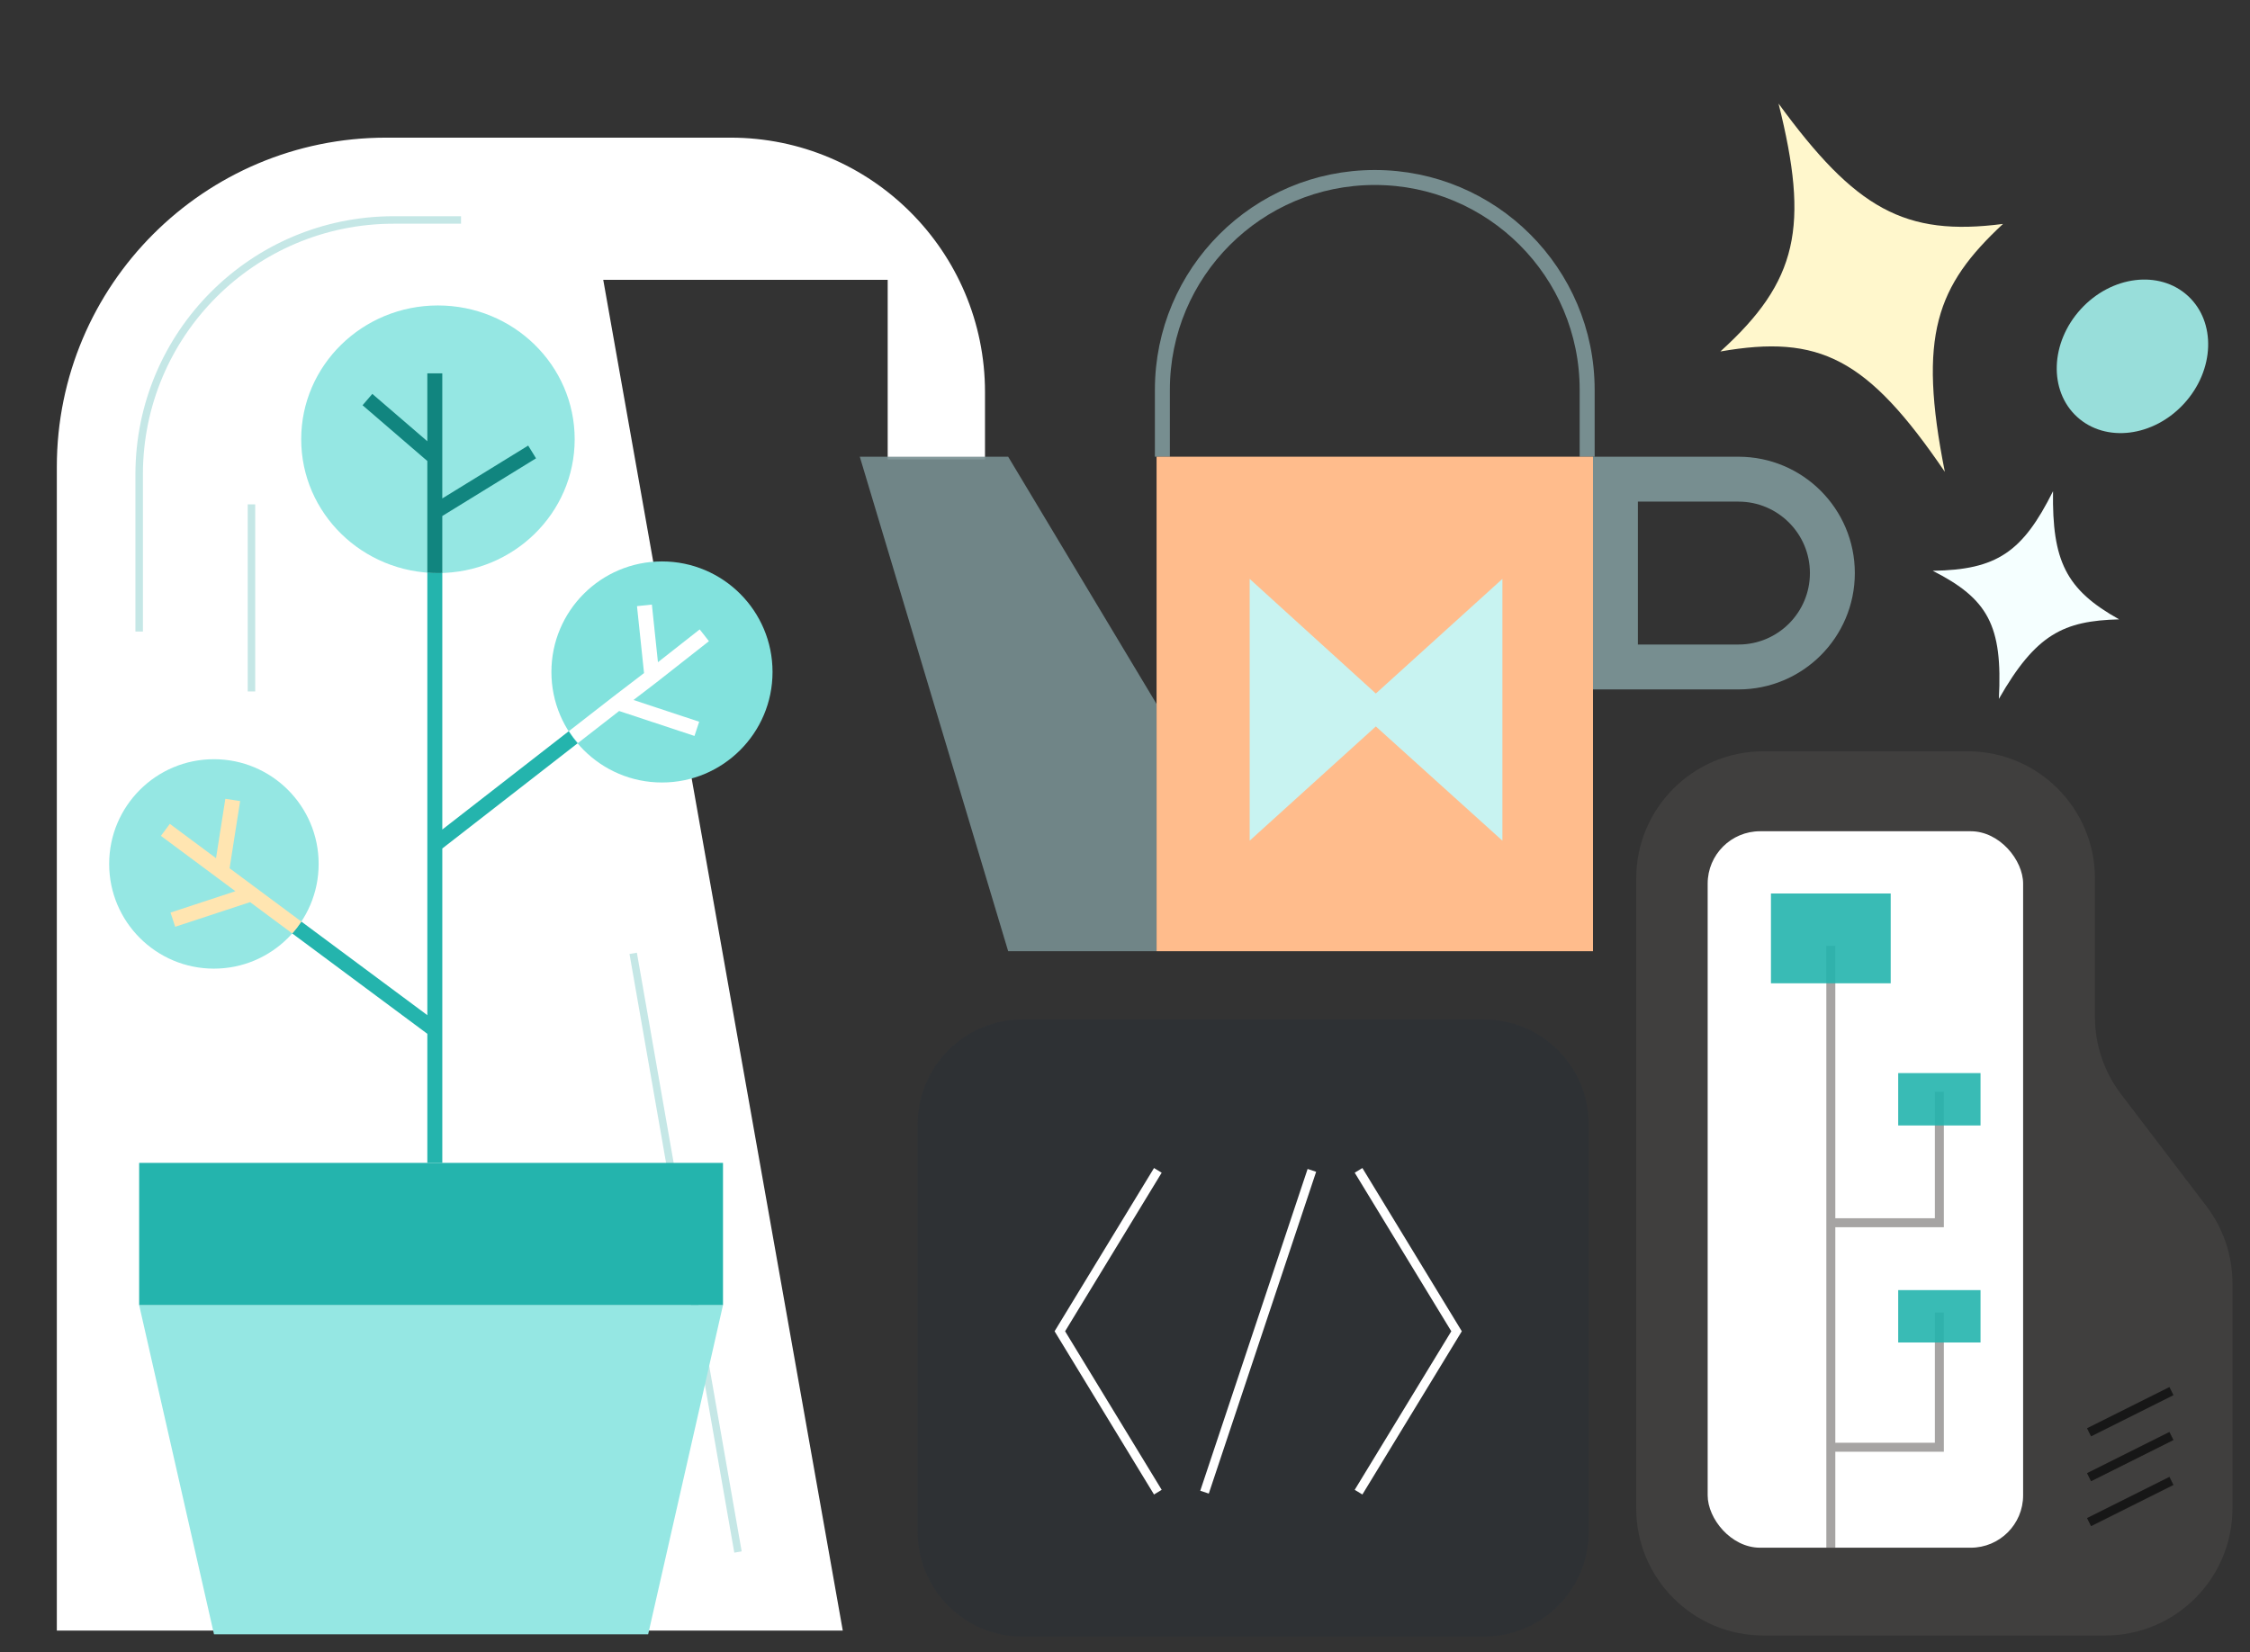 <svg width="339" height="249" viewBox="0 0 339 249" fill="none" xmlns="http://www.w3.org/2000/svg">
<rect x="0" y="0" width="339" height="249" fill="#333333" stroke="none"/>
<path opacity="0.16" d="M246.523 132.394C246.523 121.806 255.106 113.222 265.695 113.222H296.465C307.054 113.222 315.637 121.806 315.637 132.394V153.257C315.637 157.455 317.015 161.537 319.559 164.877L332.435 181.776C334.979 185.115 336.357 189.197 336.357 193.395V227.301C336.357 237.89 327.773 246.474 317.185 246.474H265.695C255.106 246.474 246.523 237.89 246.523 227.301V132.394Z" fill="#867E79"/>
<path opacity="0.5" d="M314.753 229.384L327.159 223.181M314.753 222.617L327.159 216.415M314.753 215.851L327.159 209.648" stroke="#0A0A0A" stroke-width="1.353"/>
<path opacity="0.5" d="M314.753 229.384L327.159 223.181M314.753 222.617L327.159 216.415M314.753 215.851L327.159 209.648" stroke="#0A0A0A" stroke-width="1.353"/>
<rect x="257.288" y="125.271" width="47.529" height="107.973" rx="7.894" fill="white"/>
<path opacity="0.5" d="M275.843 233.328V218.103M275.843 142.542V184.27M275.843 218.103H292.196V197.803M275.843 218.103V184.27M275.843 184.27H292.196V164.534" stroke="#4F4B48" stroke-width="1.353"/>
<g opacity="0.9">
<rect x="266.823" y="134.652" width="18.044" height="13.533" fill="#24B4AD"/>
<rect x="285.995" y="161.718" width="12.405" height="7.894" fill="#24B4AD"/>
<rect x="285.995" y="194.423" width="12.405" height="7.894" fill="#24B4AD"/>
</g>
<path d="M138.255 169.425C138.255 160.705 145.324 153.636 154.044 153.636H223.578C232.298 153.636 239.367 160.705 239.367 169.425V230.855C239.367 239.575 232.298 246.644 223.578 246.644H154.044C145.324 246.644 138.255 239.575 138.255 230.855V169.425Z" fill="#2C3036" fill-opacity="0.52"/>
<path d="M174.45 176.378L159.683 200.626L174.45 224.873M181.482 224.873L197.656 176.378M204.688 176.378L219.455 200.626L204.688 224.873" stroke="white" stroke-width="1.353"/>
<path d="M133.745 42.171H90.889L126.978 245.734H8.562V70.366C8.562 42.96 30.778 20.744 58.184 20.744H110.061C131.238 20.744 148.406 37.911 148.406 59.088V69.238H133.745V42.171Z" fill="white"/>
<path d="M69.462 33.15H59.312C38.135 33.15 20.968 50.317 20.968 71.494V95.177M37.885 76.005V104.2M95.401 143.672L111.19 233.894" stroke="#C5E7E6" stroke-width="1.128"/>
<path d="M243.392 100.515V72.213H261.927C269.742 72.213 276.078 78.549 276.078 86.364C276.078 94.179 269.742 100.515 261.927 100.515H243.392Z" stroke="#778E90" stroke-width="6.767"/>
<path opacity="0.9" d="M129.542 68.83H151.898L174.255 106.09V143.35H151.898L129.542 68.83Z" fill="#778E90"/>
<path d="M239.132 68.83V58.748C239.132 41.075 224.805 26.748 207.132 26.748V26.748C189.459 26.748 175.132 41.075 175.132 58.748V68.83" stroke="#778E90" stroke-width="2.256"/>
<path d="M32.244 246.298H97.655L108.932 196.676H20.966L32.244 246.298Z" fill="#95E7E3"/>
<path d="M65.513 175.249V155.231M65.513 56.269V68.957M65.513 127.319V155.231M65.513 127.319L93.063 105.891M65.513 127.319V77.133M106.113 95.741L98.219 101.944M65.513 155.231L37.883 134.7M24.913 125.063L33.372 131.348M93.063 105.891L104.985 109.838M93.063 105.891L98.219 101.944M98.219 101.944L97.091 91.23M65.513 77.133L80.174 68.111M65.513 77.133V68.957M65.513 68.957L55.363 60.216M33.372 131.348L35.063 120.552M33.372 131.348L37.883 134.7M37.883 134.7L26.041 138.597" stroke="#24B4AD" stroke-width="2.256"/>
<circle cx="32.229" cy="130.196" r="15.781" fill="#95E7E3"/>
<path fill-rule="evenodd" clip-rule="evenodd" d="M44.034 140.674L37.682 135.954L26.396 139.668L25.691 137.525L35.467 134.308L32.701 132.253L24.243 125.968L25.588 124.158L32.548 129.33L33.951 120.377L36.179 120.727L34.593 130.849L38.557 133.795L45.408 138.885C44.992 139.515 44.533 140.112 44.034 140.674Z" fill="#FFE5B1"/>
<ellipse cx="65.983" cy="66.197" rx="20.603" ry="20.164" fill="#95E7E3"/>
<path fill-rule="evenodd" clip-rule="evenodd" d="M64.383 86.302V77.133V69.474L54.625 61.071L56.097 59.362L64.383 66.497V56.269H66.639V68.957V75.115L79.581 67.15L80.763 69.071L66.639 77.763V86.352C66.421 86.358 66.201 86.362 65.981 86.362C65.443 86.362 64.911 86.341 64.383 86.302Z" fill="#11857F"/>
<circle cx="99.737" cy="101.266" r="16.658" fill="#82E2DD"/>
<path fill-rule="evenodd" clip-rule="evenodd" d="M85.715 110.181L92.375 105.001L92.381 104.996L97.035 101.433L95.973 91.348L98.216 91.112L99.13 99.796L105.42 94.854L106.814 96.628L98.919 102.831L98.914 102.835L98.908 102.839L95.445 105.491L105.344 108.768L104.635 110.909L93.284 107.151L87.075 111.98C86.583 111.413 86.128 110.812 85.715 110.181Z" fill="white"/>
<path d="M20.966 175.25H108.932V196.677H20.966V175.25Z" fill="#24B4AD"/>
<path d="M267.966 15.605C279.546 31.458 286.955 35.683 301.785 33.745C291.767 43.083 288.921 50.531 293.023 71.109C281.342 53.936 274.129 50.363 259.203 52.968C270.896 42.374 272.615 34.176 267.966 15.605Z" fill="#FFF7CC"/>
<path d="M309.322 74.027C309.171 84.534 311.261 88.866 319.283 93.338C310.898 93.56 306.743 95.561 301.162 105.328C301.752 94.251 299.518 90.252 291.201 86.017C300.876 85.88 304.752 83.177 309.322 74.027Z" fill="#F5FFFF"/>
<ellipse cx="321.29" cy="53.701" rx="10.544" ry="12.362" transform="rotate(42.449 321.29 53.701)" fill="#98DEDA"/>
<rect x="174.257" y="68.828" width="65.754" height="74.521" fill="#FFBC8C"/>
<path d="M188.284 126.692V87.24L207.293 104.515L226.362 87.24V126.692L207.293 109.476L188.284 126.692Z" fill="#C8F3F1"/>
</svg>
